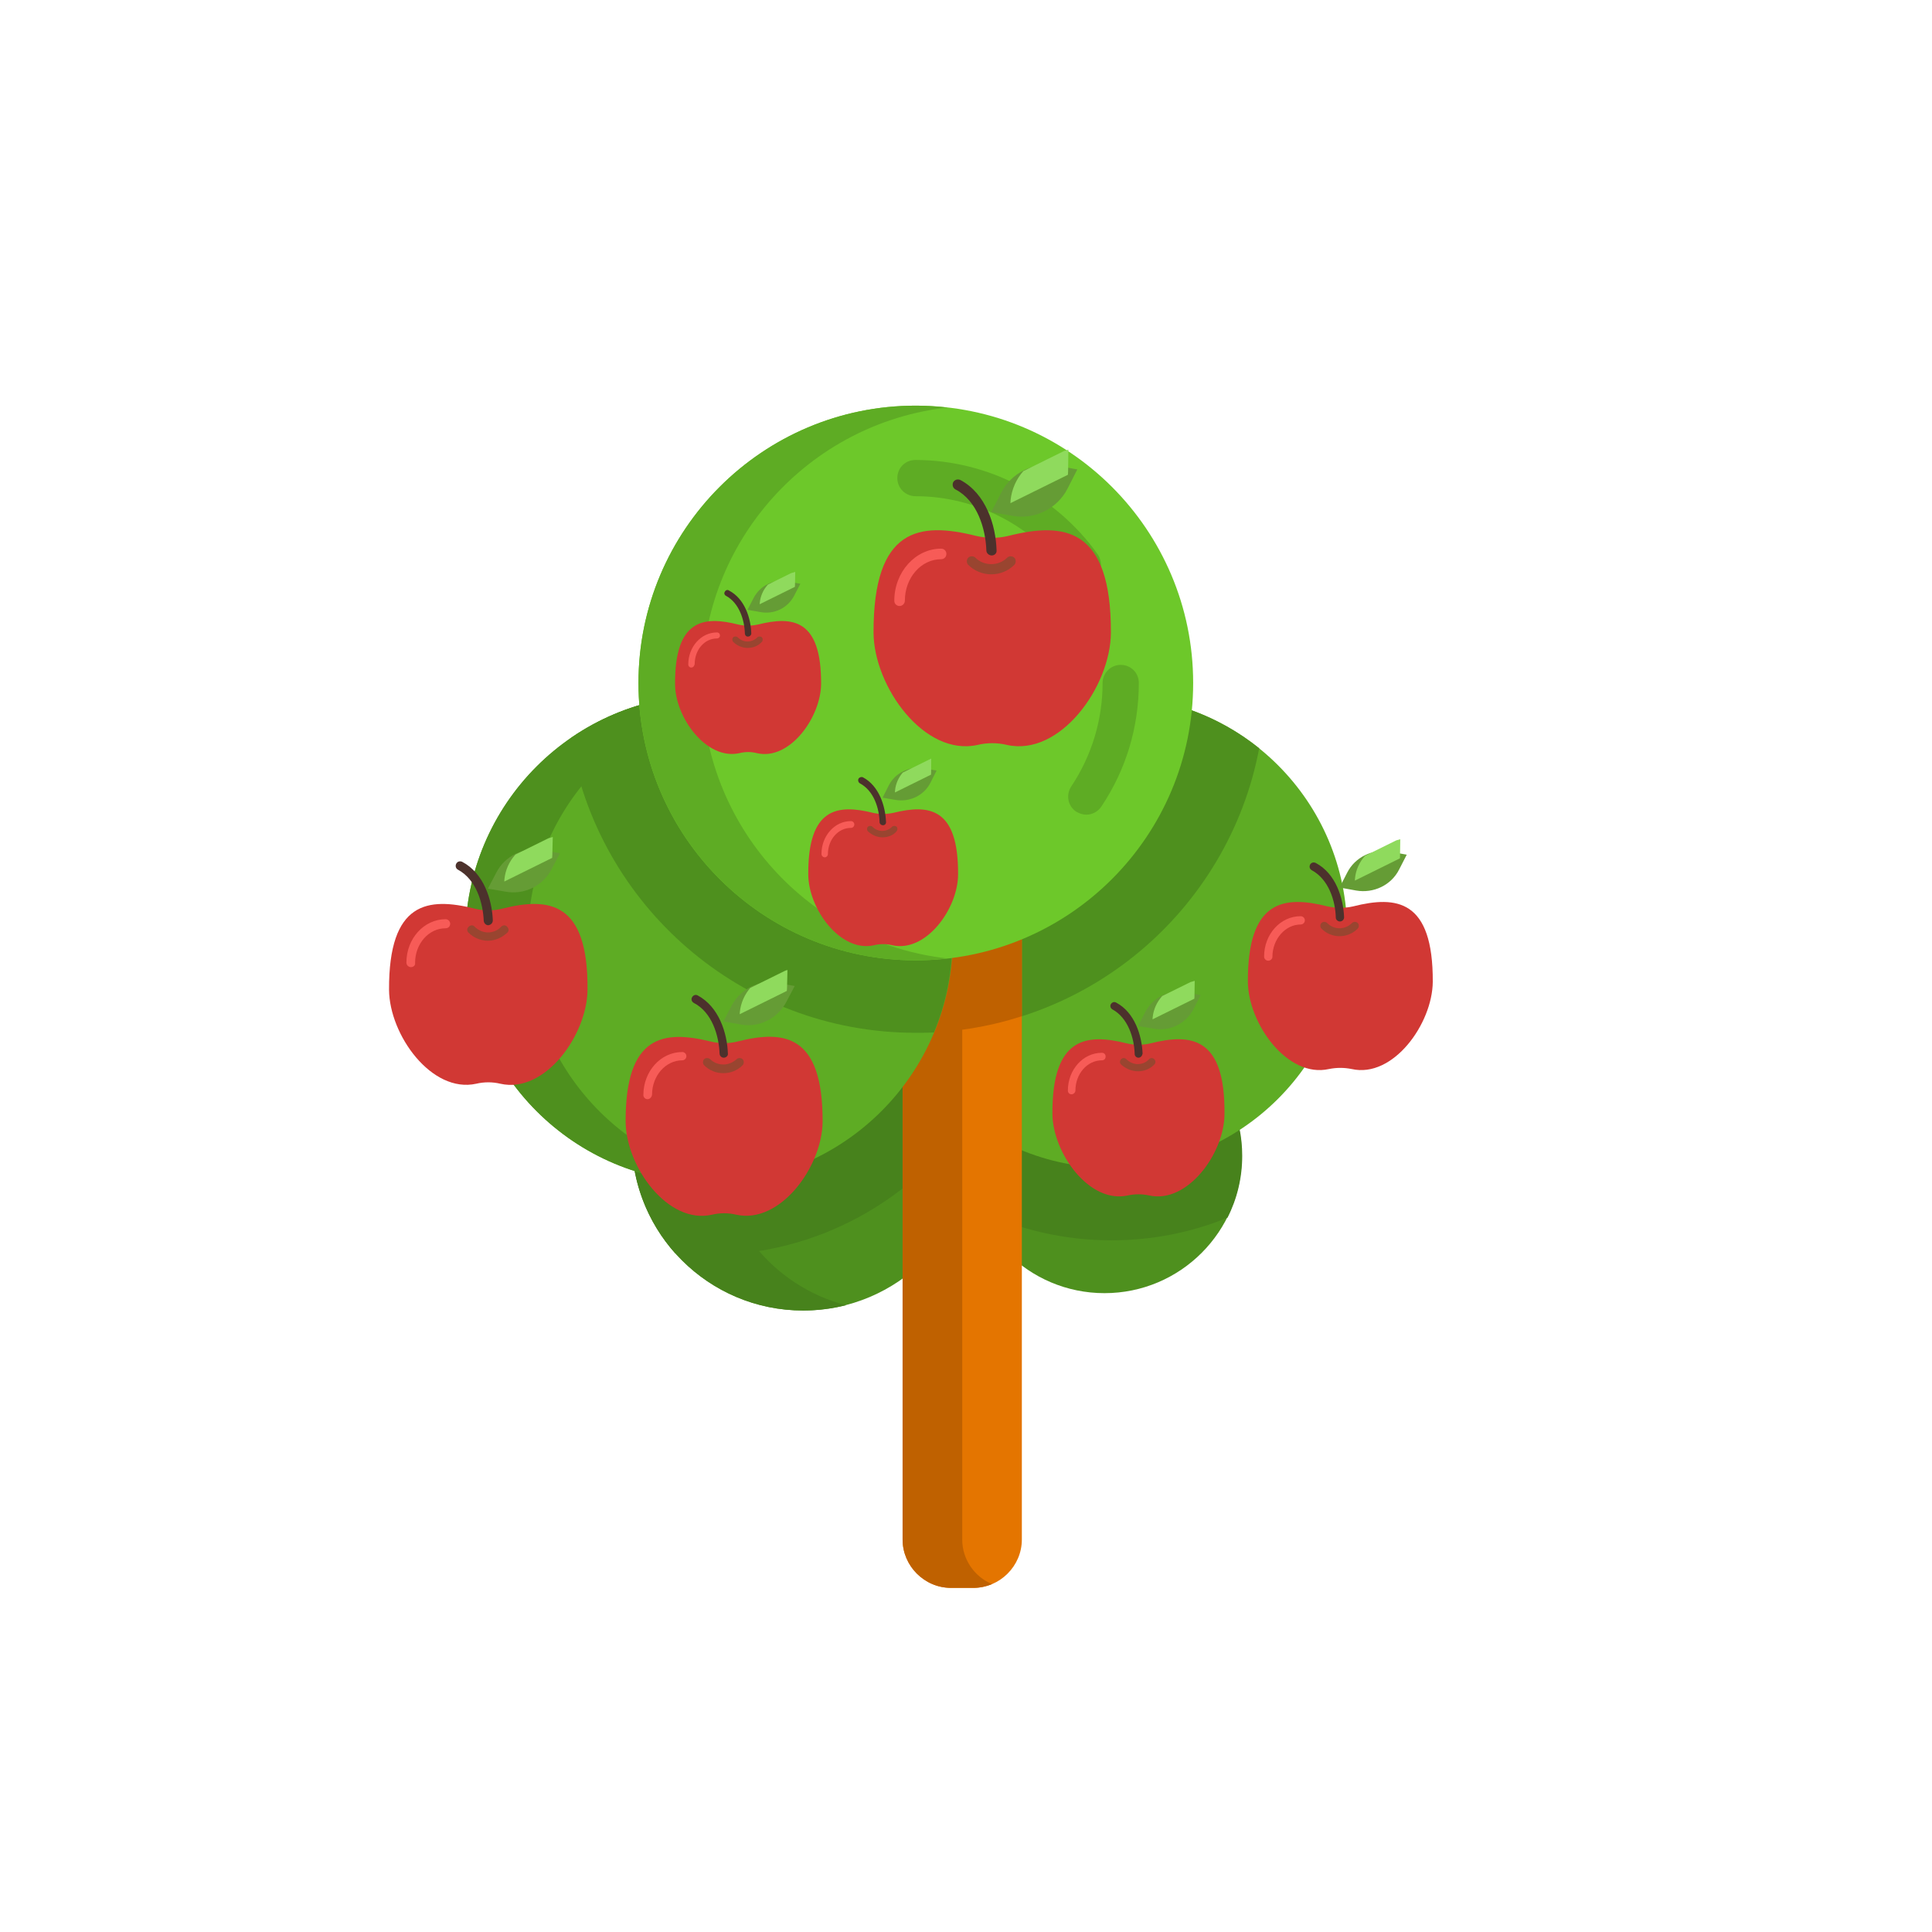 <?xml version="1.0" encoding="utf-8"?>
<!-- Generator: Adobe Illustrator 19.0.1, SVG Export Plug-In . SVG Version: 6.00 Build 0)  -->
<svg version="1.1" id="apple_x5F_harvest" xmlns="http://www.w3.org/2000/svg" xmlns:xlink="http://www.w3.org/1999/xlink" x="0px"
	 y="0px" viewBox="-223 225 512 512" style="enable-background:new -223 225 512 512;" xml:space="preserve">
<style type="text/css">
	.st0{fill:#4E901E;}
	.st1{fill:#47821C;}
	.st2{fill:#5EAC24;}
	.st3{fill:#E47500;}
	.st4{fill:#BF6100;}
	.st5{fill:#6DC82A;}
	.st6{fill:#D13834;}
	.st7{fill:#F75B57;}
	.st8{fill:#4C312C;}
	.st9{fill:#994530;}
	.st10{fill:#659C35;}
	.st11{clip-path:url(#SVGID_2_);fill:#8FDA5D;}
	.st12{clip-path:url(#SVGID_4_);fill:#8FDA5D;}
	.st13{clip-path:url(#SVGID_6_);fill:#8FDA5D;}
	.st14{clip-path:url(#SVGID_8_);fill:#8FDA5D;}
	.st15{clip-path:url(#SVGID_10_);fill:#8FDA5D;}
	.st16{clip-path:url(#SVGID_12_);fill:#8FDA5D;}
	.st17{clip-path:url(#SVGID_14_);fill:#8FDA5D;}
</style>
<g>
	<g>
		<circle class="st0" cx="69.7" cy="531.3" r="36.4"/>
		<path class="st1" d="M69.7,494.9c-20.1,0-36.4,16.3-36.4,36.4c0,5.1,1.1,10,2.9,14.4c10.7,5.1,22.7,8,35.3,8
			c10.9,0,21.3-2.1,30.8-6c2.5-4.9,3.9-10.5,3.9-16.4C106.2,511.2,89.9,494.9,69.7,494.9z"/>
		<circle class="st0" cx="-10.2" cy="526.9" r="45.4"/>
		<g>
			<path class="st1" d="M-32.9,526.9c0-21.2,14.5-38.9,34.1-44c-3.6-0.9-7.4-1.4-11.3-1.4c-25.1,0-45.4,20.3-45.4,45.4
				c0,25.1,20.3,45.4,45.4,45.4c3.9,0,7.7-0.5,11.3-1.4C-18.4,565.8-32.9,548-32.9,526.9z"/>
			<path class="st1" d="M34.7,520c-3.3-21.8-22.1-38.5-44.9-38.5c-25.1,0-45.4,20.3-45.4,45.4c0,11.6,4.4,22.2,11.5,30.2
				c2.9,0.3,5.9,0.5,8.9,0.5C-6,557.6,19.7,542.6,34.7,520z"/>
		</g>
		<circle class="st2" cx="71.5" cy="472" r="62.5"/>
		<path class="st0" d="M110.7,423.3c-10.7-8.6-24.4-13.8-39.2-13.8C37,409.5,9,437.5,9,472c0,9.5,2.1,18.5,5.9,26.6
			c1.6,0.1,3.2,0.1,4.7,0.1C64.9,498.7,102.6,466.2,110.7,423.3z"/>
		<path class="st3" d="M29,447.8h6c7,0,12.8,5.8,12.8,12.8V633c0,7-5.8,12.8-12.8,12.8h-6c-7,0-12.8-5.8-12.8-12.8V460.6
			C16.2,453.6,22,447.8,29,447.8z"/>
		<g>
			<path class="st4" d="M32,633V460.6c0-5.3,3.3-9.9,7.9-11.8c-1.5-0.6-3.2-1-4.9-1h-6c-7,0-12.8,5.8-12.8,12.8V633
				c0,7,5.8,12.8,12.8,12.8h6c1.7,0,3.4-0.4,4.9-1C35.3,642.9,32,638.3,32,633z"/>
			<path class="st4" d="M16.2,498.6c1.1,0,2.3,0.1,3.4,0.1c9.8,0,19.3-1.5,28.2-4.4v-32.7H16.2L16.2,498.6L16.2,498.6z"/>
		</g>
		<circle class="st2" cx="-35.1" cy="473.8" r="64.6"/>
		<g>
			<path class="st0" d="M-83.1,473.8c0-32.9,24.5-60,56.3-64.1c-2.7-0.4-5.5-0.5-8.3-0.5c-35.7,0-64.6,28.9-64.6,64.6
				s28.9,64.6,64.6,64.6c2.8,0,5.6-0.2,8.3-0.5C-58.6,533.8-83.1,506.6-83.1,473.8z"/>
			<path class="st0" d="M-35.1,409.2c-13.7,0-26.3,4.2-36.8,11.5c7.1,44.2,45.4,78,91.5,78c1.6,0,3.3,0,4.9-0.1
				c3.2-7.6,4.9-16,4.9-24.8C29.5,438.1,0.5,409.2-35.1,409.2z"/>
		</g>
		<circle class="st5" cx="19.7" cy="406" r="73.5"/>
		<g>
			<path class="st2" d="M-37,406c0-37.8,28.5-68.9,65.1-73c-2.8-0.3-5.6-0.5-8.4-0.5c-40.6,0-73.5,32.9-73.5,73.5
				s32.9,73.5,73.5,73.5c2.8,0,5.7-0.2,8.4-0.5C-8.6,474.9-37,443.8-37,406z"/>
			<path class="st2" d="M64.9,440.9c-0.9,0-1.8-0.3-2.7-0.8c-2.2-1.5-2.8-4.4-1.3-6.7c5.4-8.1,8.3-17.6,8.3-27.4
				c0-2.6,2.1-4.8,4.8-4.8s4.8,2.1,4.8,4.8c0,11.7-3.4,23-9.9,32.7C68,440.1,66.4,440.9,64.9,440.9z"/>
			<path class="st2" d="M64,379.5c-1.5,0-3-0.7-3.9-2c-9.3-13.1-24.4-21-40.5-21c-2.6,0-4.8-2.1-4.8-4.8s2.1-4.8,4.8-4.8
				c19.1,0,37.2,9.4,48.3,25c1.5,2.2,1,5.2-1.1,6.7C66,379.2,65,379.5,64,379.5z"/>
		</g>
	</g>
	<g>
		<g>
			<g>
				<path class="st6" d="M44.3,367c-2.8,0.7-5.8,0.7-8.7,0c-14.8-3.7-27.2-2.3-27.1,25.7C8.6,407,22,425.6,36.1,422.4
					c2.5-0.6,5.2-0.6,7.7,0c14.1,3.2,27.5-15.4,27.6-29.7C71.5,364.8,59.1,363.3,44.3,367z"/>
				<path class="st7" d="M15.4,385.6c-0.8,0-1.4-0.6-1.4-1.4c0-7.6,5.6-13.8,12.4-13.8c0.8,0,1.4,0.6,1.4,1.4c0,0.8-0.6,1.4-1.4,1.4
					c-5.3,0-9.6,4.9-9.6,11C16.8,384.9,16.2,385.6,15.4,385.6z"/>
				<path class="st8" d="M39.8,372.2c-0.7,0-1.4-0.6-1.4-1.3c-0.2-5.8-2.4-13.2-8.2-16.2c-0.7-0.4-0.9-1.2-0.6-1.9
					c0.4-0.7,1.2-0.9,1.9-0.6c6.8,3.6,9.4,12,9.6,18.6C41.2,371.6,40.6,372.2,39.8,372.2C39.9,372.2,39.8,372.2,39.8,372.2z"/>
				<path class="st9" d="M39.7,377.2c-2.3,0-4.5-0.9-6.1-2.5c-0.5-0.5-0.5-1.4,0-1.9c0.5-0.5,1.4-0.5,1.9,0c1.1,1.1,2.6,1.7,4.2,1.7
					c1.6,0,3.1-0.6,4.2-1.7c0.5-0.5,1.4-0.5,1.9,0c0.5,0.5,0.5,1.4,0,1.9C44.2,376.3,42,377.2,39.7,377.2z"/>
			</g>
		</g>
		<g>
			<path class="st10" d="M39.7,360.7l2.6-5.1c2.7-5.3,8.7-8.3,14.6-7.2l5.6,1l-2.6,5.1c-2.7,5.3-8.7,8.3-14.6,7.2L39.7,360.7z"/>
			<g>
				<defs>
					<path id="SVGID_1_" d="M39.7,360.7l2.6-5.1c2.7-5.3,8.7-8.3,14.6-7.2l5.6,1l-2.6,5.1c-2.7,5.3-8.7,8.3-14.6,7.2L39.7,360.7z"/>
				</defs>
				<clipPath id="SVGID_2_">
					<use xlink:href="#SVGID_1_"  style="overflow:visible;"/>
				</clipPath>
				
					<rect x="37" y="349.2" transform="matrix(0.897 -0.443 0.443 0.897 -150.714 58.449)" class="st11" width="25.7" height="6.1"/>
			</g>
		</g>
	</g>
	<g>
		<g>
			<g>
				<path class="st6" d="M13.8,440.4c-1.8,0.4-3.7,0.4-5.5,0C-1,438.1-8.9,439-8.8,456.7c0,9.1,8.5,20.8,17.4,18.8
					c1.6-0.4,3.3-0.4,4.9,0c8.9,2,17.4-9.7,17.4-18.8C31,439,23.2,438.1,13.8,440.4z"/>
				<path class="st7" d="M-4.4,452.2c-0.5,0-0.9-0.4-0.9-0.9c0-4.8,3.5-8.7,7.8-8.7c0.5,0,0.9,0.4,0.9,0.9c0,0.5-0.4,0.9-0.9,0.9
					c-3.4,0-6.1,3.1-6.1,7C-3.6,451.8-4,452.2-4.4,452.2z"/>
				<path class="st8" d="M11,443.7c-0.5,0-0.9-0.4-0.9-0.8c-0.1-3.7-1.5-8.3-5.2-10.3c-0.4-0.2-0.6-0.8-0.4-1.2
					c0.2-0.4,0.8-0.6,1.2-0.4c4.3,2.3,5.9,7.6,6.1,11.7C11.9,443.3,11.5,443.7,11,443.7C11,443.7,11,443.7,11,443.7z"/>
				<path class="st9" d="M10.9,446.9c-1.5,0-2.8-0.6-3.9-1.6c-0.3-0.3-0.3-0.9,0-1.2c0.3-0.3,0.9-0.3,1.2,0c0.7,0.7,1.6,1.1,2.6,1.1
					s1.9-0.4,2.6-1.1c0.3-0.3,0.9-0.3,1.2,0c0.3,0.3,0.3,0.9,0,1.2C13.8,446.3,12.4,446.9,10.9,446.9z"/>
			</g>
		</g>
		<g>
			<path class="st10" d="M10.9,436.4l1.6-3.2c1.7-3.4,5.5-5.2,9.2-4.6l3.5,0.6l-1.6,3.2c-1.7,3.4-5.5,5.2-9.2,4.6L10.9,436.4z"/>
			<g>
				<defs>
					<path id="SVGID_3_" d="M10.9,436.4l1.6-3.2c1.7-3.4,5.5-5.2,9.2-4.6l3.5,0.6l-1.6,3.2c-1.7,3.4-5.5,5.2-9.2,4.6L10.9,436.4z"/>
				</defs>
				<clipPath id="SVGID_4_">
					<use xlink:href="#SVGID_3_"  style="overflow:visible;"/>
				</clipPath>
				
					<rect x="9.2" y="429.2" transform="matrix(0.897 -0.443 0.443 0.897 -188.963 52.198)" class="st12" width="16.3" height="3.8"/>
			</g>
		</g>
	</g>
	<g>
		<g>
			<g>
				<path class="st6" d="M-22.1,390.5c-1.8,0.4-3.6,0.4-5.3,0c-9.1-2.3-16.8-1.4-16.7,15.8c0,8.8,8.3,20.2,17,18.3
					c1.6-0.4,3.2-0.4,4.7,0c8.7,2,16.9-9.5,17-18.3C-5.3,389.1-12.9,388.2-22.1,390.5z"/>
				<path class="st7" d="M-39.8,401.9c-0.5,0-0.8-0.4-0.8-0.8c0-4.7,3.4-8.5,7.6-8.5c0.5,0,0.8,0.4,0.8,0.8c0,0.5-0.4,0.8-0.8,0.8
					c-3.3,0-5.9,3-5.9,6.8C-39,401.5-39.3,401.9-39.8,401.9z"/>
				<path class="st8" d="M-24.8,393.7c-0.5,0-0.8-0.4-0.8-0.8c-0.1-3.6-1.5-8.1-5-10c-0.4-0.2-0.6-0.7-0.3-1.1
					c0.2-0.4,0.7-0.6,1.1-0.3c4.2,2.2,5.8,7.4,5.9,11.4C-23.9,393.3-24.3,393.7-24.8,393.7C-24.8,393.7-24.8,393.7-24.8,393.7z"/>
				<path class="st9" d="M-24.9,396.7c-1.4,0-2.8-0.6-3.8-1.6c-0.3-0.3-0.3-0.9,0-1.2s0.9-0.3,1.2,0c0.7,0.7,1.6,1.1,2.6,1.1
					c1,0,1.9-0.4,2.6-1.1c0.3-0.3,0.9-0.3,1.2,0c0.3,0.3,0.3,0.9,0,1.2C-22.1,396.2-23.4,396.7-24.9,396.7z"/>
			</g>
		</g>
		<g>
			<path class="st10" d="M-24.9,386.6l1.6-3.1c1.7-3.3,5.3-5.1,9-4.4l3.4,0.6l-1.6,3.1c-1.7,3.3-5.3,5.1-9,4.4L-24.9,386.6z"/>
			<g>
				<defs>
					<path id="SVGID_5_" d="M-24.9,386.6l1.6-3.1c1.7-3.3,5.3-5.1,9-4.4l3.4,0.6l-1.6,3.1c-1.7,3.3-5.3,5.1-9,4.4L-24.9,386.6z"/>
				</defs>
				<clipPath id="SVGID_6_">
					<use xlink:href="#SVGID_5_"  style="overflow:visible;"/>
				</clipPath>
				
					<rect x="-26.5" y="379.5" transform="matrix(0.897 -0.443 0.443 0.897 -170.687 31.15)" class="st13" width="15.8" height="3.7"/>
			</g>
		</g>
	</g>
	<g>
		<g>
			<g>
				<path class="st6" d="M81.9,501.5c-2.1,0.5-4.2,0.5-6.3,0c-10.8-2.7-19.8-1.6-19.7,18.7c0.1,10.4,9.8,23.9,20,21.6
					c1.8-0.4,3.8-0.4,5.6,0c10.2,2.3,20-11.2,20-21.6C101.7,499.8,92.7,498.8,81.9,501.5z"/>
				<path class="st7" d="M61,515c-0.6,0-1-0.4-1-1c0-5.5,4-10,9-10c0.6,0,1,0.4,1,1c0,0.6-0.4,1-1,1c-3.9,0-7,3.6-7,8
					C62,514.5,61.5,515,61,515z"/>
				<path class="st8" d="M78.7,505.3c-0.5,0-1-0.4-1-1c-0.1-4.2-1.8-9.6-5.9-11.8c-0.5-0.3-0.7-0.9-0.4-1.4c0.3-0.5,0.9-0.7,1.4-0.4
					c4.9,2.6,6.8,8.7,7,13.5C79.7,504.8,79.3,505.3,78.7,505.3C78.7,505.3,78.7,505.3,78.7,505.3z"/>
				<path class="st9" d="M78.6,508.9c-1.7,0-3.3-0.7-4.5-1.8c-0.4-0.4-0.4-1,0-1.4s1-0.4,1.4,0c0.8,0.8,1.9,1.3,3,1.3s2.2-0.4,3-1.3
					c0.4-0.4,1-0.4,1.4,0c0.4,0.4,0.4,1,0,1.4C81.9,508.2,80.3,508.9,78.6,508.9z"/>
			</g>
		</g>
		<g>
			<path class="st10" d="M78.6,496.9l1.9-3.7c2-3.9,6.3-6,10.6-5.2l4.1,0.7l-1.9,3.7c-2,3.9-6.3,6-10.6,5.2L78.6,496.9z"/>
			<g>
				<defs>
					<path id="SVGID_7_" d="M78.6,496.9l1.9-3.7c2-3.9,6.3-6,10.6-5.2l4.1,0.7l-1.9,3.7c-2,3.9-6.3,6-10.6,5.2L78.6,496.9z"/>
				</defs>
				<clipPath id="SVGID_8_">
					<use xlink:href="#SVGID_7_"  style="overflow:visible;"/>
				</clipPath>
				
					<rect x="76.7" y="488.5" transform="matrix(0.897 -0.443 0.443 0.897 -208.275 88.739)" class="st14" width="18.7" height="4.4"/>
			</g>
		</g>
	</g>
	<g>
		<g>
			<g>
				<path class="st6" d="M135.6,465.2c-2.2,0.5-4.5,0.5-6.8,0c-11.5-2.9-21.2-1.8-21.1,20c0.1,11.1,10.5,25.6,21.5,23.1
					c2-0.4,4-0.4,6,0c11,2.5,21.4-12,21.5-23.1C156.8,463.4,147.1,462.3,135.6,465.2z"/>
				<path class="st7" d="M113.1,479.6c-0.6,0-1.1-0.5-1.1-1.1c0-5.9,4.3-10.7,9.7-10.7c0.6,0,1.1,0.5,1.1,1.1s-0.5,1.1-1.1,1.1
					c-4.1,0-7.5,3.9-7.5,8.6C114.2,479.1,113.7,479.6,113.1,479.6z"/>
				<path class="st8" d="M132.1,469.2c-0.6,0-1.1-0.5-1.1-1c-0.1-4.5-1.9-10.2-6.4-12.6c-0.5-0.3-0.7-0.9-0.4-1.5
					c0.3-0.5,0.9-0.7,1.5-0.4c5.3,2.8,7.3,9.3,7.5,14.4C133.2,468.7,132.7,469.2,132.1,469.2C132.1,469.2,132.1,469.2,132.1,469.2z"
					/>
				<path class="st9" d="M132,473.1c-1.8,0-3.5-0.7-4.8-2c-0.4-0.4-0.4-1.1,0-1.5c0.4-0.4,1.1-0.4,1.5,0c0.9,0.9,2,1.4,3.3,1.4
					c1.2,0,2.4-0.5,3.3-1.4c0.4-0.4,1.1-0.4,1.5,0c0.4,0.4,0.4,1.1,0,1.5C135.5,472.4,133.8,473.1,132,473.1z"/>
			</g>
		</g>
		<g>
			<path class="st10" d="M132,460.2l2-3.9c2.1-4.2,6.8-6.4,11.4-5.6l4.4,0.8l-2,3.9c-2.1,4.2-6.8,6.4-11.4,5.6L132,460.2z"/>
			<g>
				<defs>
					<path id="SVGID_9_" d="M132,460.2l2-3.9c2.1-4.2,6.8-6.4,11.4-5.6l4.4,0.8l-2,3.9c-2.1,4.2-6.8,6.4-11.4,5.6L132,460.2z"/>
				</defs>
				<clipPath id="SVGID_10_">
					<use xlink:href="#SVGID_9_"  style="overflow:visible;"/>
				</clipPath>
				
					<rect x="129.9" y="451.3" transform="matrix(0.897 -0.443 0.443 0.897 -186.296 108.768)" class="st15" width="20" height="4.7"/>
			</g>
		</g>
	</g>
	<g>
		<g>
			<g>
				<path class="st6" d="M-89.9,465.8c-2.4,0.6-4.9,0.6-7.3,0c-12.4-3.1-22.8-1.9-22.7,21.5c0.1,12,11.3,27.5,23.1,24.9
					c2.1-0.5,4.3-0.5,6.4,0c11.8,2.7,23-12.9,23.1-24.9C-67.1,463.9-77.5,462.7-89.9,465.8z"/>
				<path class="st7" d="M-114.1,481.3c-0.6,0-1.2-0.5-1.2-1.2c0-6.4,4.7-11.5,10.4-11.5c0.6,0,1.2,0.5,1.2,1.2s-0.5,1.2-1.2,1.2
					c-4.5,0-8.1,4.1-8.1,9.2C-112.9,480.8-113.4,481.3-114.1,481.3z"/>
				<path class="st8" d="M-93.6,470.2c-0.6,0-1.1-0.5-1.2-1.1c-0.2-4.9-2-11-6.8-13.6c-0.6-0.3-0.8-1-0.5-1.6c0.3-0.6,1-0.8,1.6-0.5
					c5.7,3,7.9,10,8.1,15.5C-92.4,469.6-92.9,470.1-93.6,470.2C-93.6,470.2-93.6,470.2-93.6,470.2z"/>
				<path class="st9" d="M-93.7,474.3c-1.9,0-3.8-0.8-5.1-2.1c-0.5-0.4-0.5-1.2,0-1.6c0.5-0.5,1.2-0.5,1.6,0
					c0.9,0.9,2.2,1.5,3.5,1.5c1.3,0,2.6-0.5,3.5-1.5c0.5-0.5,1.2-0.5,1.6,0c0.5,0.5,0.5,1.2,0,1.6C-90,473.5-91.8,474.3-93.7,474.3z
					"/>
			</g>
		</g>
		<g>
			<path class="st10" d="M-93.7,460.5l2.2-4.2c2.3-4.5,7.3-6.9,12.2-6l4.7,0.8l-2.2,4.2c-2.3,4.5-7.3,6.9-12.2,6L-93.7,460.5z"/>
			<g>
				<defs>
					<path id="SVGID_11_" d="M-93.7,460.5l2.2-4.2c2.3-4.5,7.3-6.9,12.2-6l4.7,0.8l-2.2,4.2c-2.3,4.5-7.3,6.9-12.2,6L-93.7,460.5z"
						/>
				</defs>
				<clipPath id="SVGID_12_">
					<use xlink:href="#SVGID_11_"  style="overflow:visible;"/>
				</clipPath>
				
					<rect x="-96" y="450.9" transform="matrix(0.897 -0.443 0.443 0.897 -209.436 9.12)" class="st16" width="21.6" height="5.1"/>
			</g>
		</g>
	</g>
	<g>
		<g>
			<g>
				<path class="st6" d="M-27.5,501c-2.4,0.6-4.8,0.6-7.2,0c-12.3-3-22.6-1.9-22.5,21.3c0.1,11.9,11.2,27.3,22.9,24.6
					c2.1-0.5,4.3-0.5,6.4,0c11.7,2.6,22.8-12.8,22.9-24.6C-4.9,499.1-15.2,497.9-27.5,501z"/>
				<path class="st7" d="M-51.4,516.3c-0.6,0-1.1-0.5-1.1-1.1c0-6.3,4.6-11.4,10.3-11.4c0.6,0,1.1,0.5,1.1,1.1s-0.5,1.1-1.1,1.1
					c-4.4,0-8,4.1-8,9.1C-50.3,515.8-50.8,516.3-51.4,516.3z"/>
				<path class="st8" d="M-31.2,505.3c-0.6,0-1.1-0.5-1.1-1.1c-0.2-4.8-2-10.9-6.8-13.4c-0.6-0.3-0.8-1-0.5-1.5
					c0.3-0.6,1-0.8,1.5-0.5c5.6,3,7.8,9.9,8,15.4C-30,504.7-30.5,505.3-31.2,505.3C-31.2,505.3-31.2,505.3-31.2,505.3z"/>
				<path class="st9" d="M-31.3,509.4c-1.9,0-3.7-0.7-5.1-2.1c-0.4-0.4-0.4-1.2,0-1.6c0.4-0.4,1.2-0.4,1.6,0
					c0.9,0.9,2.2,1.4,3.5,1.4c1.3,0,2.5-0.5,3.5-1.4c0.4-0.4,1.2-0.4,1.6,0c0.4,0.4,0.4,1.2,0,1.6
					C-27.6,508.7-29.4,509.4-31.3,509.4z"/>
			</g>
		</g>
		<g>
			<path class="st10" d="M-31.3,495.7l2.2-4.2c2.3-4.4,7.2-6.9,12.1-6l4.6,0.8l-2.2,4.2c-2.3,4.4-7.2,6.9-12.1,6L-31.3,495.7z"/>
			<g>
				<defs>
					<path id="SVGID_13_" d="M-31.3,495.7l2.2-4.2c2.3-4.4,7.2-6.9,12.1-6l4.6,0.8l-2.2,4.2c-2.3,4.4-7.2,6.9-12.1,6L-31.3,495.7z"
						/>
				</defs>
				<clipPath id="SVGID_14_">
					<use xlink:href="#SVGID_13_"  style="overflow:visible;"/>
				</clipPath>
				
					<rect x="-33.5" y="486.2" transform="matrix(0.897 -0.443 0.443 0.897 -218.623 40.353)" class="st17" width="21.3" height="5"/>
			</g>
		</g>
	</g>
</g>
</svg>
